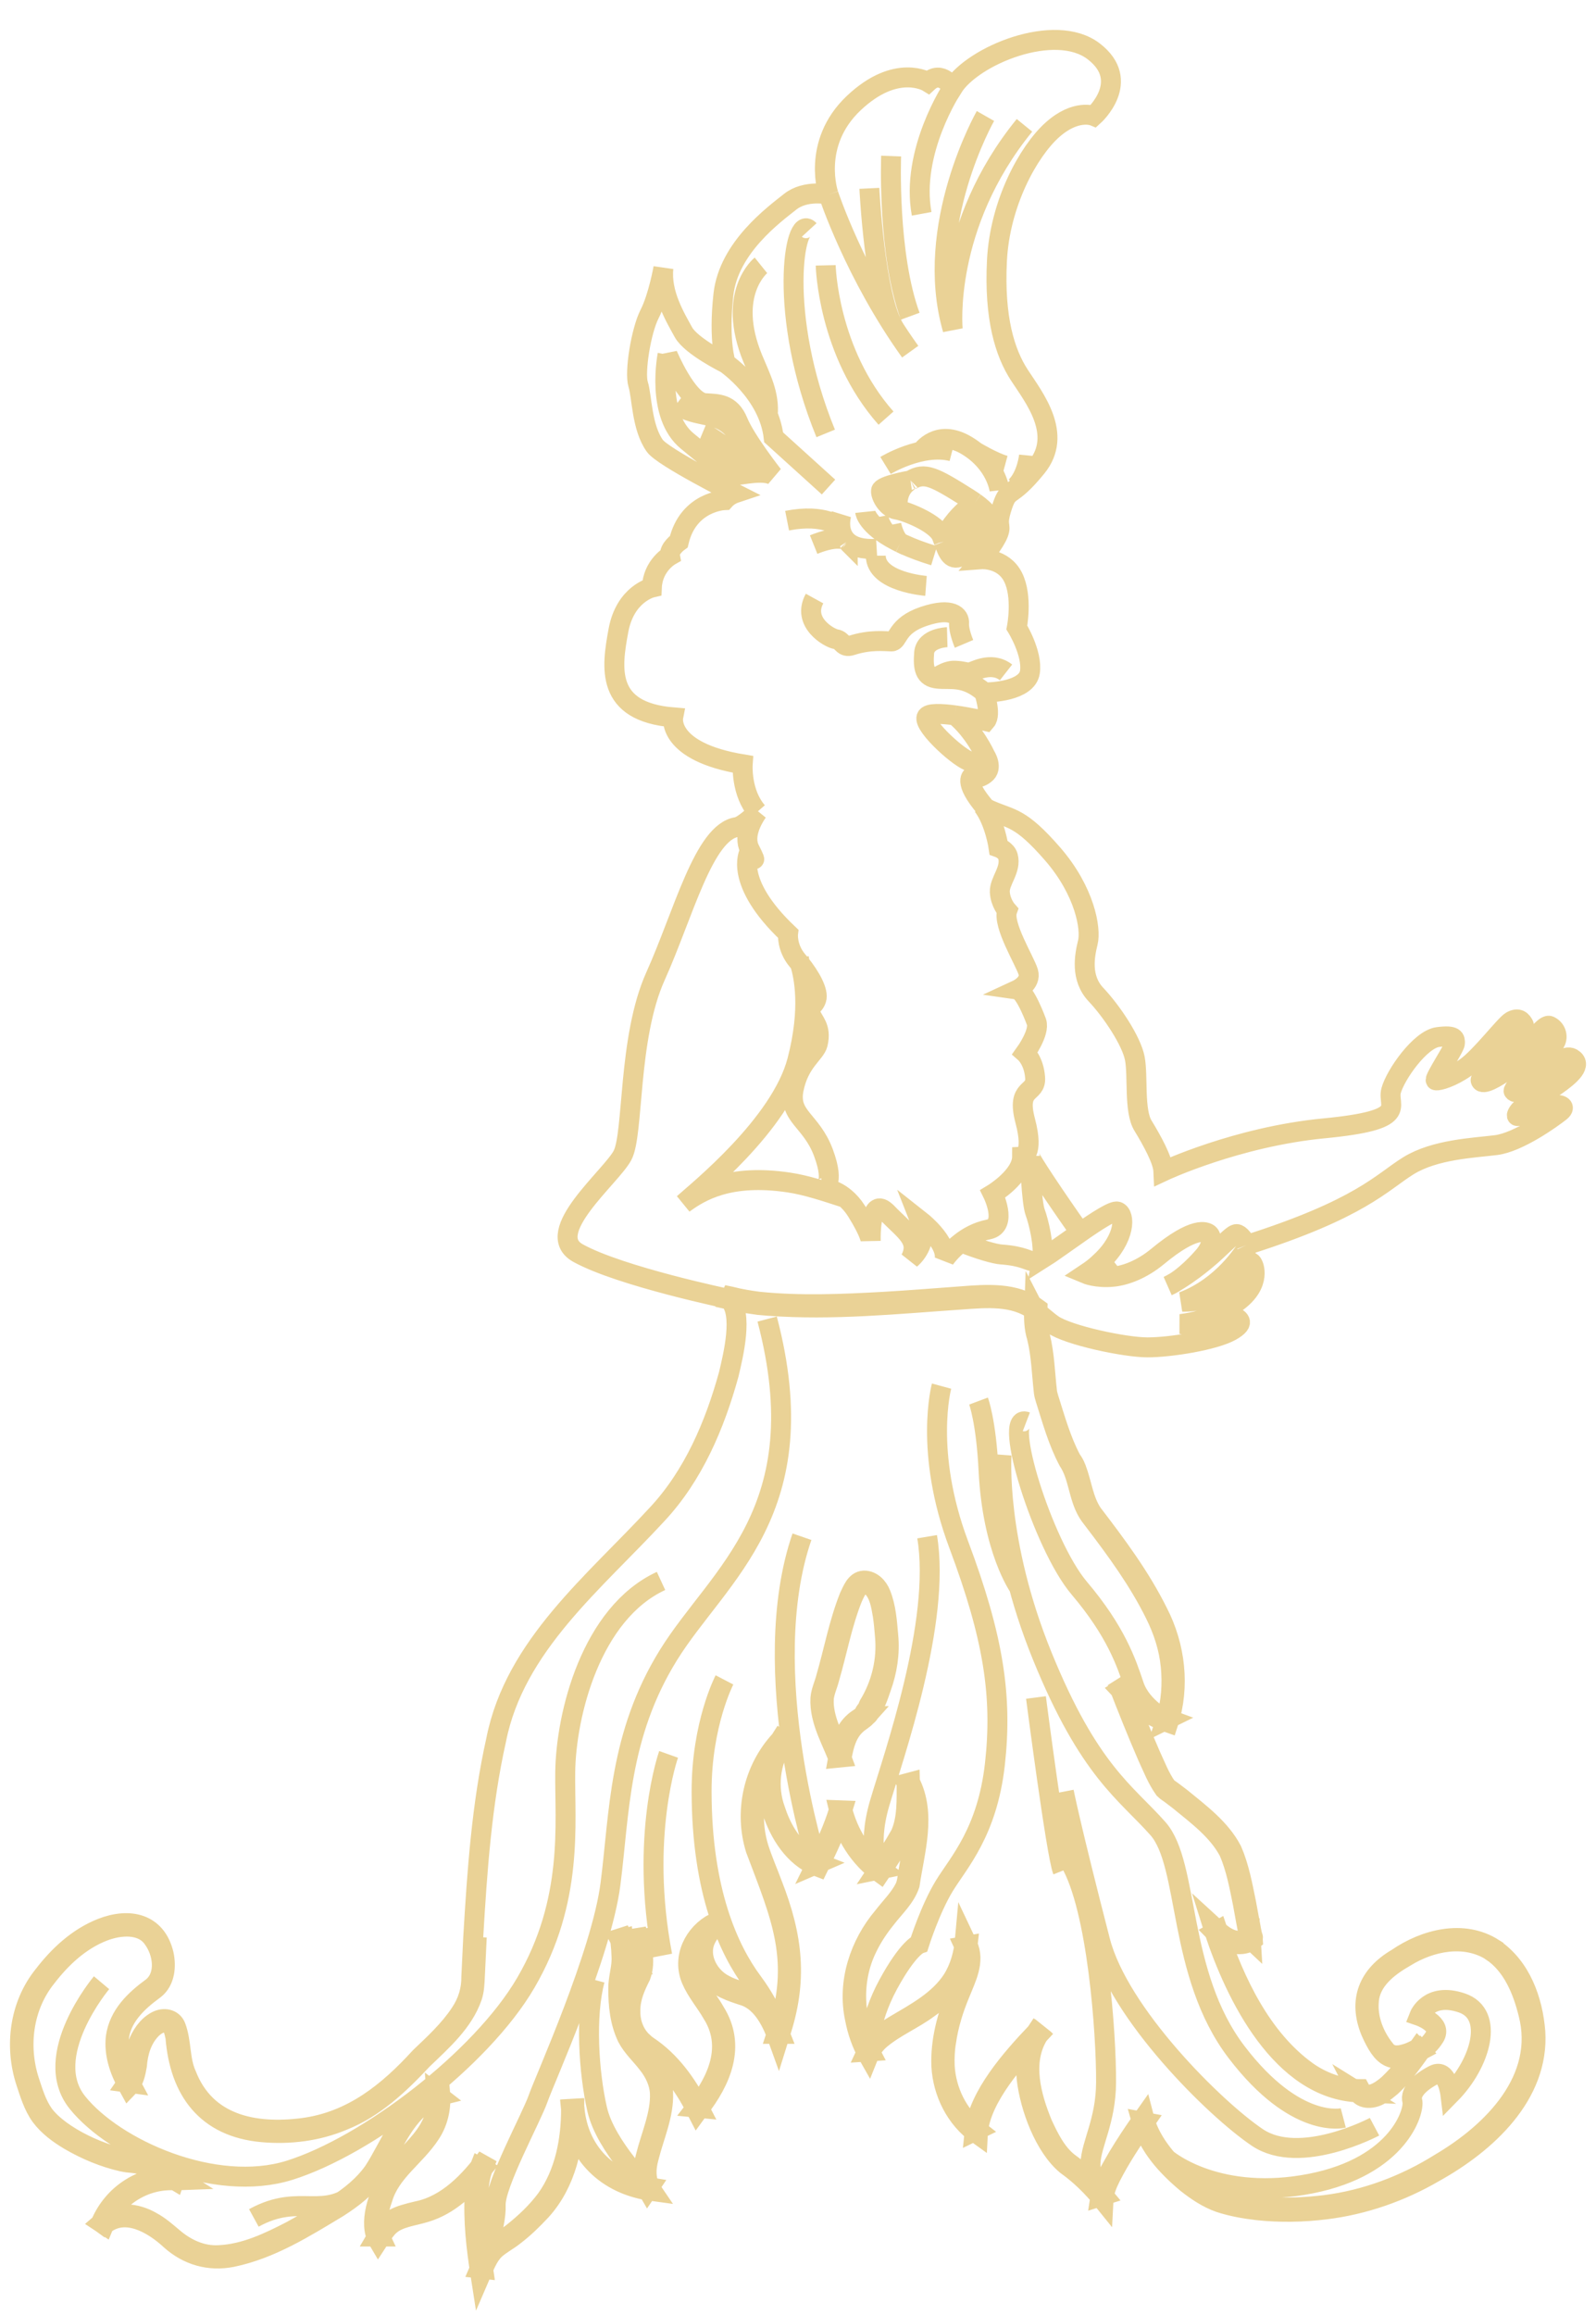 <svg width="40" height="58" viewBox="0 0 40 58" fill="none" xmlns="http://www.w3.org/2000/svg">
<path d="M27.073 30.878C26.711 31.13 26.334 31.406 26.117 31.542C26.177 31.219 26.035 30.617 25.943 30.37C25.849 30.118 25.813 29.01 25.811 28.971C25.811 29.041 26.481 30.041 27.073 30.878ZM27.073 30.878C27.499 30.582 27.905 30.32 28.008 30.355C28.201 30.419 28.221 31.012 27.598 31.603C27.735 31.785 27.843 31.922 27.906 31.987M27.906 31.987C27.49 32.032 27.208 31.913 27.208 31.913C27.36 31.812 27.458 31.736 27.567 31.632M27.906 31.987C28.212 31.954 28.618 31.806 29.012 31.48C29.944 30.709 30.23 30.86 30.301 30.919C30.345 30.955 30.452 31.176 30.124 31.524C30.124 31.524 29.67 32.049 29.268 32.22C29.268 32.22 29.709 32.018 30.357 31.453C30.725 31.124 30.9 30.918 30.994 30.919C31.075 30.92 31.197 31.089 31.24 31.194M24.086 31.125C24.263 30.988 24.494 30.859 24.773 30.803C25.271 30.704 24.883 29.912 24.883 29.912C24.883 29.912 25.617 29.468 25.617 28.975C25.617 28.975 25.926 28.952 25.694 28.078C25.462 27.204 25.973 27.43 25.943 27.001C25.913 26.574 25.694 26.382 25.694 26.382C25.694 26.382 26.065 25.867 25.977 25.605C25.977 25.605 25.696 24.825 25.499 24.796C25.499 24.796 25.853 24.632 25.77 24.352C25.686 24.073 25.118 23.165 25.243 22.815C25.243 22.815 25.07 22.621 25.058 22.346C25.047 22.072 25.351 21.789 25.262 21.456C25.221 21.302 25.027 21.233 25.027 21.233C25.027 21.233 24.936 20.59 24.634 20.19C24.685 20.23 24.744 20.266 24.813 20.297C25.357 20.536 25.568 20.46 26.38 21.393C27.192 22.328 27.348 23.272 27.264 23.611C27.18 23.949 27.077 24.505 27.467 24.918C27.857 25.33 28.358 26.076 28.442 26.52C28.526 26.963 28.418 27.827 28.645 28.2C28.872 28.573 29.146 29.064 29.158 29.344C29.158 29.344 30.997 28.48 33.182 28.27C35.367 28.06 34.758 27.722 34.865 27.325C34.972 26.929 35.593 26.042 36.035 25.983C36.477 25.925 36.465 26.03 36.465 26.135C36.465 26.24 35.916 27.057 35.987 27.068C36.059 27.08 36.381 26.995 36.735 26.744C37.109 26.48 37.718 25.675 37.874 25.586C38.064 25.478 38.143 25.585 38.191 25.678C38.238 25.772 37.694 26.444 37.634 26.503C37.575 26.561 37.085 26.973 37.109 27.068C37.146 27.208 37.508 26.996 37.761 26.814C38.088 26.581 38.657 25.621 38.836 25.703C39.016 25.785 39.063 26.006 38.956 26.145C38.848 26.286 37.872 27.286 37.937 27.34C38.215 27.573 39.059 26.309 39.401 26.515C39.919 26.825 38.243 27.587 38.064 27.845C38.003 27.931 37.979 28.005 38.116 27.934L38.115 27.934C38.807 27.573 39.377 27.639 39.098 27.857C38.878 28.03 38.053 28.62 37.492 28.69C36.931 28.76 35.964 28.795 35.295 29.209C34.628 29.623 34.103 30.287 31.24 31.194M24.086 31.125C23.82 31.328 23.676 31.545 23.676 31.545C23.715 31.293 23.502 31.008 23.316 30.812C23.179 30.67 23.058 30.575 23.058 30.575C23.079 30.628 23.094 30.679 23.105 30.728C23.212 31.223 22.84 31.527 22.82 31.544C23.067 31.059 22.682 30.85 22.232 30.384C22.232 30.384 22.232 30.384 22.23 30.383C22.123 30.272 22.044 30.254 21.985 30.292C21.798 30.408 21.823 31.09 21.823 31.09C21.823 31.09 21.822 30.911 21.468 30.344C21.377 30.2 21.279 30.093 21.182 30.012M24.086 31.125C24.555 31.312 24.937 31.419 25.099 31.43C25.662 31.47 25.775 31.603 25.929 31.608C25.954 31.609 26.085 31.554 26.173 31.498M21.182 30.012C20.898 29.773 20.627 29.768 20.627 29.768C20.627 29.768 20.946 29.712 20.639 28.884C20.332 28.056 19.753 27.983 19.891 27.289C20.031 26.596 20.434 26.397 20.494 26.154C20.598 25.725 20.373 25.59 20.309 25.387C20.246 25.186 20.39 25.248 20.459 25.038C20.523 24.843 20.307 24.462 20.052 24.145M21.182 30.012C20.674 29.847 20.207 29.691 19.775 29.627C18.275 29.401 17.55 29.851 17.133 30.154C17.466 29.851 19.566 28.173 19.982 26.571C20.322 25.258 20.147 24.467 20.052 24.145M20.052 24.145C20.031 24.119 20.011 24.094 19.989 24.069C19.709 23.738 19.751 23.392 19.751 23.392C18.372 22.084 18.779 21.354 18.779 21.354C18.779 21.354 19.052 21.794 18.789 21.276C18.614 20.931 18.878 20.497 18.986 20.341C18.861 20.474 18.598 20.703 18.467 20.722C17.639 20.847 17.13 22.901 16.429 24.457C15.729 26.012 15.888 28.408 15.601 28.948C15.315 29.488 13.574 30.889 14.488 31.395C15.545 31.98 18.276 32.547 18.276 32.547C19.892 33.006 23.782 32.512 24.767 32.508C25.358 32.506 25.684 32.653 25.934 32.829C26.099 32.947 26.231 33.077 26.384 33.184C26.767 33.453 28.188 33.757 28.76 33.757C29.332 33.757 30.432 33.581 30.85 33.348C31.267 33.114 30.993 33.033 30.945 32.986C30.897 32.94 30.814 32.916 30.396 33.073C29.978 33.229 29.596 33.173 29.596 33.173C30.014 33.114 30.145 33.073 30.659 32.823C31.615 32.358 31.447 31.784 31.411 31.703C31.375 31.621 31.316 31.446 30.885 32.053C30.456 32.66 29.644 32.613 29.644 32.613C30.659 32.228 31.184 31.353 31.244 31.277C31.258 31.258 31.256 31.228 31.24 31.194M20.052 24.145C20.021 24.04 20.02 23.963 20.02 23.963M24.433 12.594C24.382 12.559 24.326 12.52 24.262 12.48C23.411 11.943 23.172 11.819 22.822 12.036M24.433 12.594C25.06 13.042 24.74 13.196 24.74 13.196C24.541 13.296 24.453 13.701 24.127 13.911C23.848 14.091 23.756 13.849 23.655 13.572M24.433 12.594C24.433 12.594 24.372 12.633 24.281 12.707M22.822 12.036C22.822 12.036 22.822 12.036 22.82 12.037M22.822 12.036C22.822 12.036 22.821 12.036 22.82 12.037M22.82 12.037C22.777 12.043 22.097 12.165 22.081 12.293C22.066 12.425 22.233 12.729 22.472 12.768C22.481 12.769 22.491 12.771 22.503 12.773M22.82 12.037C22.793 12.049 22.436 12.224 22.503 12.773M22.503 12.773C22.769 12.83 23.479 13.12 23.602 13.431C23.615 13.465 23.628 13.5 23.641 13.535M23.641 13.535C23.641 13.535 23.643 13.541 23.648 13.553C23.65 13.559 23.653 13.564 23.655 13.572M23.641 13.535C23.809 13.136 24.102 12.853 24.281 12.707M23.655 13.572C23.678 13.625 23.719 13.714 23.739 13.705C23.881 13.644 24.324 13.012 24.364 12.919C24.404 12.825 24.287 12.716 24.281 12.707M22.564 13.6C22.594 13.614 22.625 13.629 22.656 13.644H22.658C22.863 13.737 23.111 13.831 23.411 13.923M22.564 13.6C22.523 13.58 22.484 13.56 22.447 13.54M22.564 13.6C22.404 13.476 22.338 13.149 22.338 13.149M18.19 9.104C18.19 9.104 17.319 8.673 17.128 8.323C16.937 7.973 16.555 7.355 16.627 6.713C16.627 6.713 16.496 7.448 16.28 7.868C16.065 8.288 15.899 9.327 15.994 9.63C16.09 9.933 16.08 10.709 16.412 11.17C16.617 11.457 18.411 12.359 18.411 12.359C18.411 12.359 18.264 12.408 18.157 12.53C18.157 12.53 17.25 12.563 17.013 13.569C17.013 13.569 16.761 13.748 16.792 13.923C16.792 13.923 16.36 14.168 16.337 14.721C16.337 14.721 15.669 14.875 15.499 15.798C15.329 16.721 15.16 17.832 16.871 17.973C16.871 17.973 16.702 18.832 18.614 19.149C18.614 19.149 18.563 19.862 18.981 20.339M18.19 9.104C18.19 9.104 17.999 8.556 18.131 7.378C18.262 6.199 19.414 5.365 19.802 5.056C20.19 4.746 20.765 4.873 20.765 4.873M18.19 9.104C18.19 9.104 19.262 9.838 19.39 10.957L20.765 12.202M20.765 4.873C20.765 4.873 20.32 3.605 21.394 2.586C22.469 1.567 23.257 2.057 23.257 2.057C23.599 1.738 23.878 2.197 23.878 2.197C24.371 1.396 26.441 0.54 27.412 1.287C28.383 2.034 27.412 2.905 27.412 2.905C27.412 2.905 26.968 2.72 26.371 3.257C25.774 3.794 25.057 5.093 24.986 6.532C24.914 7.971 25.185 8.842 25.551 9.402C25.917 9.962 26.65 10.881 25.981 11.705C25.312 12.53 25.284 12.185 25.117 12.693C24.95 13.201 25.111 13.125 25.022 13.364C24.932 13.603 24.592 14.011 24.592 14.011C24.592 14.011 25.143 13.97 25.39 14.46C25.637 14.95 25.485 15.721 25.485 15.721C25.485 15.721 25.884 16.366 25.812 16.841C25.74 17.316 24.825 17.355 24.666 17.346C24.666 17.346 24.853 17.895 24.706 18.066C24.706 18.066 24.317 17.976 23.938 17.923M20.765 4.873C20.765 4.873 21.427 6.882 22.812 8.811M23.938 17.923C23.596 17.877 23.26 17.86 23.221 17.968C23.138 18.195 24.086 19.047 24.331 19.082C24.576 19.118 24.695 18.931 24.695 18.931C24.695 18.931 24.898 19.24 24.683 19.397C24.469 19.555 24.379 19.438 24.379 19.438C24.379 19.438 24.105 19.545 24.706 20.247M23.938 17.923C24.414 18.314 24.695 18.93 24.695 18.93M18.327 32.489L18.291 32.562C18.45 32.596 18.608 32.641 18.77 32.659L19.011 32.694L19.253 32.715C20.868 32.835 22.486 32.669 24.095 32.559C24.72 32.514 25.408 32.449 25.936 32.837L25.918 32.802C25.909 33.033 25.916 33.279 25.987 33.501C26.098 33.949 26.108 34.411 26.16 34.87C26.163 34.899 26.169 34.93 26.176 34.96L26.2 35.044C26.366 35.57 26.514 36.11 26.775 36.601C27.033 36.988 27.023 37.493 27.265 37.894L27.315 37.97L27.421 38.11C27.984 38.847 28.536 39.604 28.946 40.433C29.152 40.845 29.297 41.285 29.341 41.741C29.386 42.191 29.355 42.663 29.217 43.094L29.27 43.068C28.837 42.909 28.455 42.622 28.146 42.288L27.997 42.129C28.241 42.759 28.491 43.388 28.761 44.009C28.892 44.29 28.997 44.568 29.18 44.826C29.241 44.887 29.305 44.918 29.369 44.97L29.55 45.108C30.01 45.485 30.522 45.863 30.8 46.393C30.978 46.805 31.06 47.252 31.149 47.691C31.194 47.922 31.254 48.302 31.31 48.527C31.318 48.555 31.325 48.58 31.349 48.602L31.345 48.536C31.072 48.742 30.715 48.57 30.508 48.352L30.391 48.245L30.437 48.392C30.958 49.976 32.11 52.352 34.059 52.424L34.022 52.401C34.134 52.62 34.423 52.585 34.598 52.474C34.652 52.439 34.714 52.399 34.762 52.359L34.865 52.275C35.201 51.965 35.454 51.582 35.72 51.216C35.555 51.309 35.389 51.418 35.202 51.464C35.02 51.519 34.83 51.513 34.716 51.353C34.443 51.018 34.269 50.575 34.307 50.144C34.34 49.619 34.792 49.277 35.221 49.031C35.862 48.634 36.717 48.461 37.387 48.887L37.386 48.889C37.907 49.239 38.163 49.869 38.306 50.452C38.728 52.089 37.421 53.415 36.093 54.197C35.221 54.744 34.234 55.117 33.204 55.246C32.341 55.349 31.437 55.341 30.603 55.086C29.817 54.788 28.927 53.944 28.694 53.138L28.671 53.049L28.618 53.124C28.408 53.42 28.209 53.722 28.021 54.033C27.844 54.349 27.632 54.663 27.578 55.028L27.654 55.004C27.397 54.693 27.105 54.413 26.776 54.177C26.472 53.937 26.289 53.562 26.128 53.216C25.843 52.525 25.603 51.657 26.03 50.977L25.965 50.925C25.363 51.561 24.514 52.51 24.426 53.394L24.492 53.362C23.999 52.983 23.711 52.372 23.677 51.764C23.669 51.566 23.677 51.346 23.713 51.149C23.771 50.738 23.895 50.342 24.055 49.956C24.206 49.574 24.445 49.141 24.248 48.727L24.185 48.594C24.154 48.943 24.06 49.297 23.87 49.598C23.526 50.126 22.951 50.428 22.416 50.745C22.145 50.91 21.861 51.102 21.724 51.4L21.799 51.395C21.384 50.606 21.333 49.627 21.724 48.819C21.851 48.55 22.017 48.298 22.207 48.065C22.415 47.792 22.686 47.551 22.799 47.218C22.922 46.377 23.221 45.448 22.802 44.64L22.717 44.485L22.722 44.662C22.721 45.092 22.745 45.559 22.567 45.959C22.398 46.261 22.206 46.554 22.014 46.843L22.073 46.831C21.538 46.439 21.206 45.825 21.075 45.191L21.031 45.335C20.887 45.81 20.678 46.259 20.457 46.704L20.508 46.682C20.376 46.631 20.246 46.548 20.134 46.454C19.79 46.164 19.565 45.762 19.43 45.341C19.227 44.784 19.297 44.15 19.62 43.65L19.555 43.598C18.878 44.327 18.645 45.392 18.938 46.331C19.581 48.037 20.081 49.116 19.466 50.956H19.547C19.402 50.586 19.198 50.203 18.838 49.994C18.628 49.888 18.381 49.852 18.167 49.732C17.76 49.533 17.487 49.02 17.683 48.595C17.745 48.459 17.845 48.335 17.961 48.239L17.916 48.17C17.39 48.437 17.093 49.049 17.329 49.6C17.459 49.905 17.685 50.161 17.846 50.443C18.367 51.26 17.994 52.105 17.449 52.803L17.521 52.81C17.214 52.214 16.81 51.642 16.237 51.262C16.178 51.224 16.118 51.164 16.067 51.116C15.879 50.913 15.79 50.642 15.799 50.368C15.798 50.056 15.918 49.784 16.058 49.507C16.197 49.127 16.079 48.718 15.948 48.353C15.942 48.579 15.935 48.83 15.903 49.052C15.895 49.101 15.884 49.158 15.868 49.187L15.941 49.191L15.623 48.572L15.51 48.352C15.54 48.558 15.571 48.796 15.576 49.003C15.596 49.283 15.491 49.546 15.496 49.82C15.493 50.238 15.536 50.662 15.72 51.047C15.852 51.299 16.066 51.487 16.234 51.709C16.403 51.921 16.524 52.171 16.539 52.438C16.561 52.981 16.312 53.505 16.184 54.03C16.11 54.3 16.082 54.609 16.231 54.863L16.273 54.801C15.203 54.627 14.498 53.886 14.398 52.83L14.313 52.835C14.312 53.621 14.159 54.444 13.691 55.097C13.453 55.417 13.156 55.697 12.842 55.945C12.682 56.074 12.497 56.162 12.344 56.305C12.19 56.455 12.104 56.648 12.025 56.833L12.107 56.842C12.013 56.216 11.946 55.576 11.986 54.942C12.002 54.733 12.027 54.52 12.104 54.329L12.214 54.054C11.77 54.644 11.214 55.248 10.451 55.4C9.975 55.514 9.708 55.587 9.45 56.034H9.522C9.457 55.897 9.452 55.719 9.471 55.564C9.489 55.401 9.532 55.239 9.588 55.082C9.784 54.408 10.414 54.034 10.786 53.46C10.989 53.157 11.064 52.779 11.03 52.421C10.896 52.443 10.777 52.504 10.674 52.572C10.026 53.005 9.767 53.781 9.367 54.397C8.876 55.095 8.035 55.472 7.305 55.89C6.737 56.183 6.137 56.472 5.487 56.501C5.052 56.526 4.654 56.336 4.332 56.058C4.169 55.922 4.003 55.773 3.808 55.668C3.425 55.441 2.896 55.376 2.541 55.69L2.609 55.735C2.897 55.036 3.627 54.578 4.398 54.627L4.535 54.622C4.165 54.387 3.767 54.151 3.318 54.11C2.62 54.04 1.505 53.529 1.095 52.972C0.917 52.723 0.829 52.422 0.734 52.136C0.451 51.263 0.578 50.266 1.165 49.538C1.536 49.056 2.007 48.613 2.587 48.388C2.988 48.231 3.561 48.175 3.834 48.57C4.085 48.908 4.178 49.485 3.821 49.783C3.385 50.1 2.978 50.483 2.902 51.042C2.855 51.457 2.995 51.87 3.193 52.229L3.222 52.282C3.363 52.136 3.398 51.937 3.432 51.748C3.457 51.425 3.551 51.1 3.777 50.858C3.883 50.743 4.033 50.649 4.182 50.675C4.342 50.707 4.362 50.905 4.397 51.04C4.501 52.367 5.162 53.296 6.579 53.421C7.262 53.481 7.961 53.394 8.592 53.128C9.394 52.811 10.019 52.211 10.591 51.6C11.072 51.136 11.611 50.67 11.834 50.025C11.887 49.865 11.893 49.689 11.901 49.523L11.949 48.53M35.571 51.349C35.571 51.349 35.746 51.362 35.953 51.036C36.16 50.709 35.571 50.507 35.571 50.507C35.571 50.507 35.809 49.9 36.637 50.181C37.465 50.461 37.115 51.69 36.35 52.467C36.35 52.467 36.271 51.814 35.937 51.985C35.603 52.156 35.332 52.405 35.396 52.639C35.459 52.872 35.073 54.27 32.849 54.708C30.624 55.146 29.27 54.211 29.02 53.878M27.622 55.028C27.622 55.028 27.315 54.679 27.331 54.197C27.347 53.714 27.716 53.14 27.721 52.174C27.728 50.967 27.506 47.81 26.814 46.643M25.964 42.529C25.964 42.529 26.473 46.464 26.633 46.869M34.449 53.283C34.449 53.283 32.586 54.275 31.512 53.552C30.437 52.829 28.041 50.448 27.572 48.627C26.831 45.759 26.662 44.888 26.662 44.888M33.666 53.063C33.666 53.063 32.488 53.374 30.992 51.414C29.496 49.454 29.819 46.716 29.021 45.814C28.223 44.911 27.299 44.383 26.121 41.489C24.943 38.595 25.102 36.448 25.102 36.448M29.255 43.107C29.255 43.107 28.613 42.799 28.421 42.227C28.23 41.655 27.968 40.873 27.048 39.788C26.129 38.703 25.114 35.389 25.723 35.622M25.538 39.763C25.538 39.763 24.873 38.831 24.776 36.841C24.716 35.611 24.525 35.102 24.525 35.102M21.761 51.415C21.761 51.415 21.759 50.64 22.261 49.718C22.762 48.797 23.037 48.703 23.037 48.703C23.037 48.703 23.312 47.828 23.669 47.245C24.027 46.661 24.744 45.902 24.935 44.199C25.125 42.495 24.902 41.029 24.027 38.695C23.152 36.361 23.598 34.728 23.598 34.728M22.047 46.864C22.047 46.864 21.708 46.331 22.047 45.175C22.387 44.02 23.593 40.624 23.236 38.501M20.492 46.721C20.492 46.721 18.937 41.87 20.099 38.501M19.505 50.968C19.505 50.968 19.447 50.443 18.858 49.649C18.269 48.855 17.587 47.394 17.584 44.888C17.581 43.192 18.157 42.088 18.157 42.088M16.757 43.954C16.757 43.954 16.025 46.008 16.598 48.995M16.266 54.84C16.266 54.84 15.181 53.782 14.967 52.849C14.752 51.916 14.668 50.492 14.907 49.605M12.063 56.846C12.063 56.846 12.447 55.766 12.423 55.253C12.399 54.739 13.318 53.059 13.485 52.581C13.652 52.102 15.073 48.964 15.3 47.202C15.527 45.44 15.503 43.479 16.756 41.461C18.009 39.442 20.492 37.851 19.227 33.048M2.545 49.675C2.545 49.675 1.001 51.511 1.941 52.678C2.88 53.845 5.385 54.959 7.257 54.374C9.199 53.767 12.063 51.59 13.179 49.675C14.385 47.608 14.15 45.677 14.166 44.401C14.184 42.954 14.814 40.419 16.567 39.609M6.362 55.568C7.556 54.914 8.087 55.678 9.032 54.84M16.954 10.125C17.479 10.522 18.06 10.25 18.482 10.88C18.869 11.457 19.137 11.594 19.137 11.594M18.866 11.854C18.866 11.854 18.132 11.067 17.606 10.849M18.607 11.594C18.607 11.594 17.813 11.574 17.734 11.352M23.878 2.196C23.878 2.196 22.812 3.793 23.099 5.357M24.698 2.906C24.698 2.906 23.128 5.66 23.877 8.251C23.877 8.251 23.623 5.66 25.676 3.14M21.789 4.719C21.789 4.719 21.922 7.473 22.431 8.251M22.334 3.91C22.334 3.91 22.239 6.368 22.812 7.923M20.694 6.648C20.694 6.648 20.742 8.826 22.206 10.476M20.281 5.761C19.909 5.357 19.469 7.867 20.694 10.859M19.071 6.648C19.071 6.648 18.195 7.351 18.866 8.982C19.071 9.48 19.286 9.869 19.242 10.398M22.194 11.662C22.194 11.662 23.095 11.11 23.862 11.308M23.094 11.311C23.094 11.311 23.487 10.714 24.233 11.165C24.979 11.616 25.052 12.285 25.052 12.285M24.44 11.309C24.44 11.309 24.899 11.585 25.186 11.663M25.791 11.414C25.791 11.414 25.741 11.915 25.457 12.193M22.447 13.54C21.719 13.159 21.684 12.825 21.684 12.825M22.447 13.54C22.08 13.336 22.009 12.954 22.009 12.954M23.74 15.964C23.74 15.964 23.191 15.979 23.161 16.36C23.132 16.741 23.171 16.968 23.498 17.003C23.824 17.039 24.177 16.921 24.667 17.347M23.447 16.995C23.447 16.995 23.699 16.792 23.937 16.804C24.174 16.817 24.223 16.857 24.3 16.851C24.378 16.846 24.834 16.549 25.214 16.846M24.161 16.132C24.161 16.132 24.022 15.804 24.037 15.618C24.053 15.432 23.861 15.204 23.153 15.442C22.445 15.68 22.524 16.073 22.341 16.07C22.157 16.066 21.805 16.021 21.346 16.169C21.117 16.244 21.124 16.042 20.952 16.015C20.781 15.988 20.088 15.591 20.415 14.996M21.972 13.75C21.604 13.772 21.38 13.694 21.247 13.578M21.247 13.578C21.247 13.578 21.247 13.577 21.244 13.575L21.247 13.578ZM21.228 13.56C21.231 13.562 21.235 13.566 21.235 13.566C21.233 13.563 21.231 13.562 21.228 13.56ZM21.228 13.56C20.959 13.304 21.088 12.883 21.088 12.883M21.228 13.56C21.171 13.513 20.966 13.413 20.392 13.644M23.208 14.679C23.208 14.679 21.949 14.583 21.949 13.922M21.057 13.209C21.057 13.209 20.677 12.858 19.727 13.045M27.926 31.921V31.922M37.432 48.817C38.12 49.277 38.418 50.121 38.479 50.902C38.581 52.487 37.254 53.698 35.953 54.422C35.118 54.91 34.185 55.237 33.221 55.355C32.658 55.424 32.088 55.435 31.524 55.376C31.202 55.339 30.881 55.283 30.57 55.182C30.257 55.072 29.985 54.888 29.734 54.688C29.245 54.277 28.786 53.78 28.613 53.155L28.689 53.169C28.381 53.611 28.081 54.063 27.837 54.541C27.741 54.733 27.664 54.926 27.654 55.131C27.387 54.799 27.078 54.492 26.728 54.243C26.173 53.782 25.815 52.794 25.733 52.097C25.691 51.7 25.729 51.272 25.961 50.929L26.026 50.981C25.441 51.6 24.601 52.538 24.511 53.396L24.507 53.474C23.951 53.08 23.631 52.429 23.593 51.767C23.566 51.136 23.738 50.505 23.977 49.925C24.121 49.556 24.355 49.149 24.172 48.76L24.252 48.746C24.184 49.399 23.811 49.943 23.27 50.313C22.888 50.596 22.442 50.779 22.08 51.08C21.938 51.196 21.832 51.342 21.766 51.508C21.598 51.215 21.488 50.898 21.426 50.57C21.233 49.663 21.543 48.714 22.14 48.012C22.322 47.775 22.547 47.558 22.678 47.293C22.741 47.159 22.743 47.008 22.771 46.864C22.892 46.155 23.082 45.349 22.727 44.679L22.806 44.658C22.812 44.858 22.809 45.057 22.796 45.256C22.776 45.503 22.757 45.767 22.64 45.997C22.462 46.315 22.262 46.621 22.058 46.923C21.531 46.547 21.175 45.972 21.029 45.355L21.11 45.358C20.966 45.836 20.753 46.292 20.531 46.738L20.514 46.773L20.48 46.76C19.891 46.517 19.534 45.938 19.348 45.365C19.137 44.785 19.209 44.125 19.548 43.603L19.613 43.655C18.96 44.359 18.733 45.397 19.017 46.306C19.113 46.606 19.244 46.903 19.355 47.204C19.872 48.523 20.002 49.618 19.544 50.98L19.507 51.099C19.36 50.687 19.128 50.191 18.691 50.017C18.348 49.905 17.966 49.794 17.744 49.489C17.414 49.053 17.474 48.517 17.904 48.172L17.95 48.241C17.574 48.438 17.29 48.833 17.331 49.262C17.363 49.7 17.708 50.026 17.916 50.4C18.455 51.25 18.077 52.126 17.512 52.849L17.472 52.904L17.44 52.842C17.131 52.231 16.706 51.657 16.118 51.278C16.017 51.193 15.922 51.089 15.858 50.974C15.641 50.599 15.685 50.137 15.842 49.752C15.932 49.561 16.032 49.399 16.03 49.188C16.036 48.99 16.001 48.787 15.938 48.599L16.02 48.587C16.017 48.693 16.01 48.798 16.001 48.904C15.986 49.04 15.979 49.173 15.898 49.298L15.861 49.226L15.543 48.607L15.622 48.583C15.655 48.862 15.684 49.14 15.62 49.42C15.589 49.547 15.579 49.684 15.575 49.819C15.571 50.22 15.616 50.644 15.791 51.008C15.915 51.243 16.128 51.433 16.298 51.656C16.472 51.875 16.604 52.144 16.619 52.429C16.643 52.985 16.393 53.517 16.262 54.047C16.181 54.331 16.17 54.641 16.343 54.894C15.197 54.739 14.418 53.968 14.31 52.837L14.394 52.832C14.394 53.734 14.191 54.69 13.564 55.382C13.355 55.606 13.137 55.821 12.891 56.008C12.736 56.135 12.546 56.227 12.401 56.362C12.228 56.53 12.139 56.778 12.043 57C11.936 56.317 11.856 55.626 11.899 54.934C11.915 54.721 11.94 54.504 12.023 54.297L12.096 54.336C11.718 54.801 11.261 55.249 10.665 55.426C10.365 55.522 9.989 55.549 9.755 55.769C9.663 55.857 9.59 55.966 9.52 56.076L9.481 56.136C9.223 55.703 9.484 54.985 9.726 54.585C10.214 53.863 11.033 53.46 10.946 52.472L10.995 52.51C10.802 52.557 10.617 52.699 10.474 52.838C10.001 53.287 9.788 53.901 9.434 54.442C9.19 54.807 8.832 55.078 8.468 55.311C7.635 55.812 6.786 56.348 5.816 56.548C5.246 56.662 4.704 56.506 4.274 56.119C3.839 55.716 3.135 55.297 2.592 55.75L2.457 55.866L2.524 55.705C2.677 55.346 2.935 55.036 3.269 54.826C3.602 54.61 4.002 54.53 4.397 54.542L4.372 54.617C4.046 54.42 3.695 54.225 3.309 54.19L3.187 54.178L3.068 54.157C2.601 54.05 2.158 53.865 1.747 53.626C1.476 53.465 1.213 53.275 1.021 53.017C0.837 52.762 0.746 52.452 0.648 52.157C0.358 51.262 0.489 50.232 1.092 49.487C1.472 48.991 1.953 48.542 2.55 48.308C3.244 48.038 3.911 48.182 4.1 48.951C4.169 49.256 4.139 49.637 3.869 49.844C3.435 50.159 3.015 50.556 2.977 51.106C2.945 51.484 3.082 51.852 3.262 52.186L3.195 52.177C3.386 51.902 3.318 51.54 3.444 51.239C3.536 51.002 3.684 50.763 3.92 50.638C4.098 50.542 4.327 50.575 4.406 50.775C4.554 51.166 4.499 51.605 4.675 51.986C5.157 53.225 6.364 53.472 7.588 53.315C8.822 53.155 9.727 52.419 10.528 51.541C10.889 51.197 11.263 50.853 11.536 50.438C11.723 50.16 11.817 49.856 11.813 49.519L11.861 48.526C11.959 46.871 12.073 45.206 12.437 43.583C12.904 41.224 14.903 39.64 16.468 37.941C17.38 36.965 17.915 35.699 18.264 34.435C18.378 33.953 18.636 32.903 18.275 32.557L18.124 32.444L18.312 32.483C18.534 32.541 18.788 32.583 19.018 32.613C20.06 32.719 21.11 32.673 22.155 32.615C22.799 32.577 23.442 32.525 24.086 32.478C24.722 32.429 25.442 32.369 25.983 32.772L26.001 32.785C25.993 33.021 25.994 33.256 26.066 33.482C26.179 33.934 26.188 34.403 26.241 34.86C26.243 34.907 26.267 34.978 26.278 35.023C26.442 35.54 26.59 36.076 26.844 36.558L26.892 36.631C26.927 36.684 26.95 36.739 26.972 36.794C27.117 37.172 27.151 37.584 27.381 37.922C27.983 38.709 28.58 39.508 29.02 40.396C29.456 41.239 29.576 42.248 29.282 43.16C28.815 42.999 28.411 42.699 28.081 42.343L28.152 42.3C28.371 42.862 28.596 43.424 28.837 43.976C28.96 44.24 29.073 44.537 29.242 44.772C29.255 44.789 29.296 44.814 29.325 44.836L29.418 44.904L29.601 45.043C30.072 45.429 30.591 45.812 30.876 46.359C31.058 46.779 31.14 47.231 31.231 47.676L31.313 48.121C31.34 48.237 31.361 48.427 31.402 48.537C31.403 48.541 31.399 48.532 31.395 48.533L31.399 48.599C31.175 48.772 30.862 48.726 30.644 48.574C30.588 48.534 30.496 48.461 30.446 48.409L30.517 48.369C30.945 49.651 31.611 51.065 32.744 51.886C33.126 52.162 33.588 52.328 34.059 52.341H34.085L34.098 52.365C34.273 52.637 34.637 52.365 34.807 52.213C34.958 52.067 35.107 51.907 35.233 51.738C35.342 51.606 35.435 51.463 35.535 51.325L35.592 51.384C34.888 51.767 34.647 51.556 34.355 50.898C34.036 50.121 34.292 49.485 35.013 49.064C35.707 48.586 36.671 48.331 37.432 48.815V48.817ZM21.719 42.996C21.639 43.086 21.544 43.127 21.462 43.206C21.181 43.455 21.127 43.851 21.064 44.199C20.883 43.658 20.529 43.137 20.562 42.543C20.579 42.364 20.659 42.203 20.703 42.03C20.898 41.357 21.023 40.666 21.284 40.009C21.362 39.853 21.438 39.614 21.649 39.6C21.854 39.594 22.009 39.766 22.075 39.938C22.209 40.272 22.23 40.628 22.262 40.98C22.305 41.419 22.235 41.869 22.084 42.285C22.011 42.495 21.945 42.713 21.801 42.887C21.779 42.944 21.764 42.958 21.718 42.996L21.719 42.996ZM21.652 42.947C21.672 42.893 21.676 42.88 21.718 42.838C21.744 42.803 21.755 42.759 21.773 42.72C22.09 42.203 22.236 41.588 22.179 40.987C22.165 40.814 22.15 40.64 22.124 40.469C22.081 40.224 22.042 39.951 21.864 39.768C21.584 39.545 21.47 39.804 21.363 40.042C21.105 40.69 20.98 41.384 20.785 42.053C20.743 42.219 20.665 42.38 20.647 42.551C20.617 43.076 20.913 43.543 21.089 44.029L21.008 44.037L21.037 43.877C21.096 43.611 21.191 43.334 21.404 43.146C21.478 43.074 21.591 43.025 21.652 42.949V42.947ZM16.731 8.889C16.731 8.889 16.428 10.398 17.225 11.051C18.02 11.705 18.26 11.906 18.419 11.906C18.578 11.906 19.119 11.767 19.373 11.906C19.373 11.906 18.689 11.035 18.498 10.568C18.307 10.101 17.992 10.124 17.67 10.101C17.225 10.07 16.731 8.888 16.731 8.888V8.889Z" stroke="#EAD296" stroke-width="0.5"/>
</svg>
